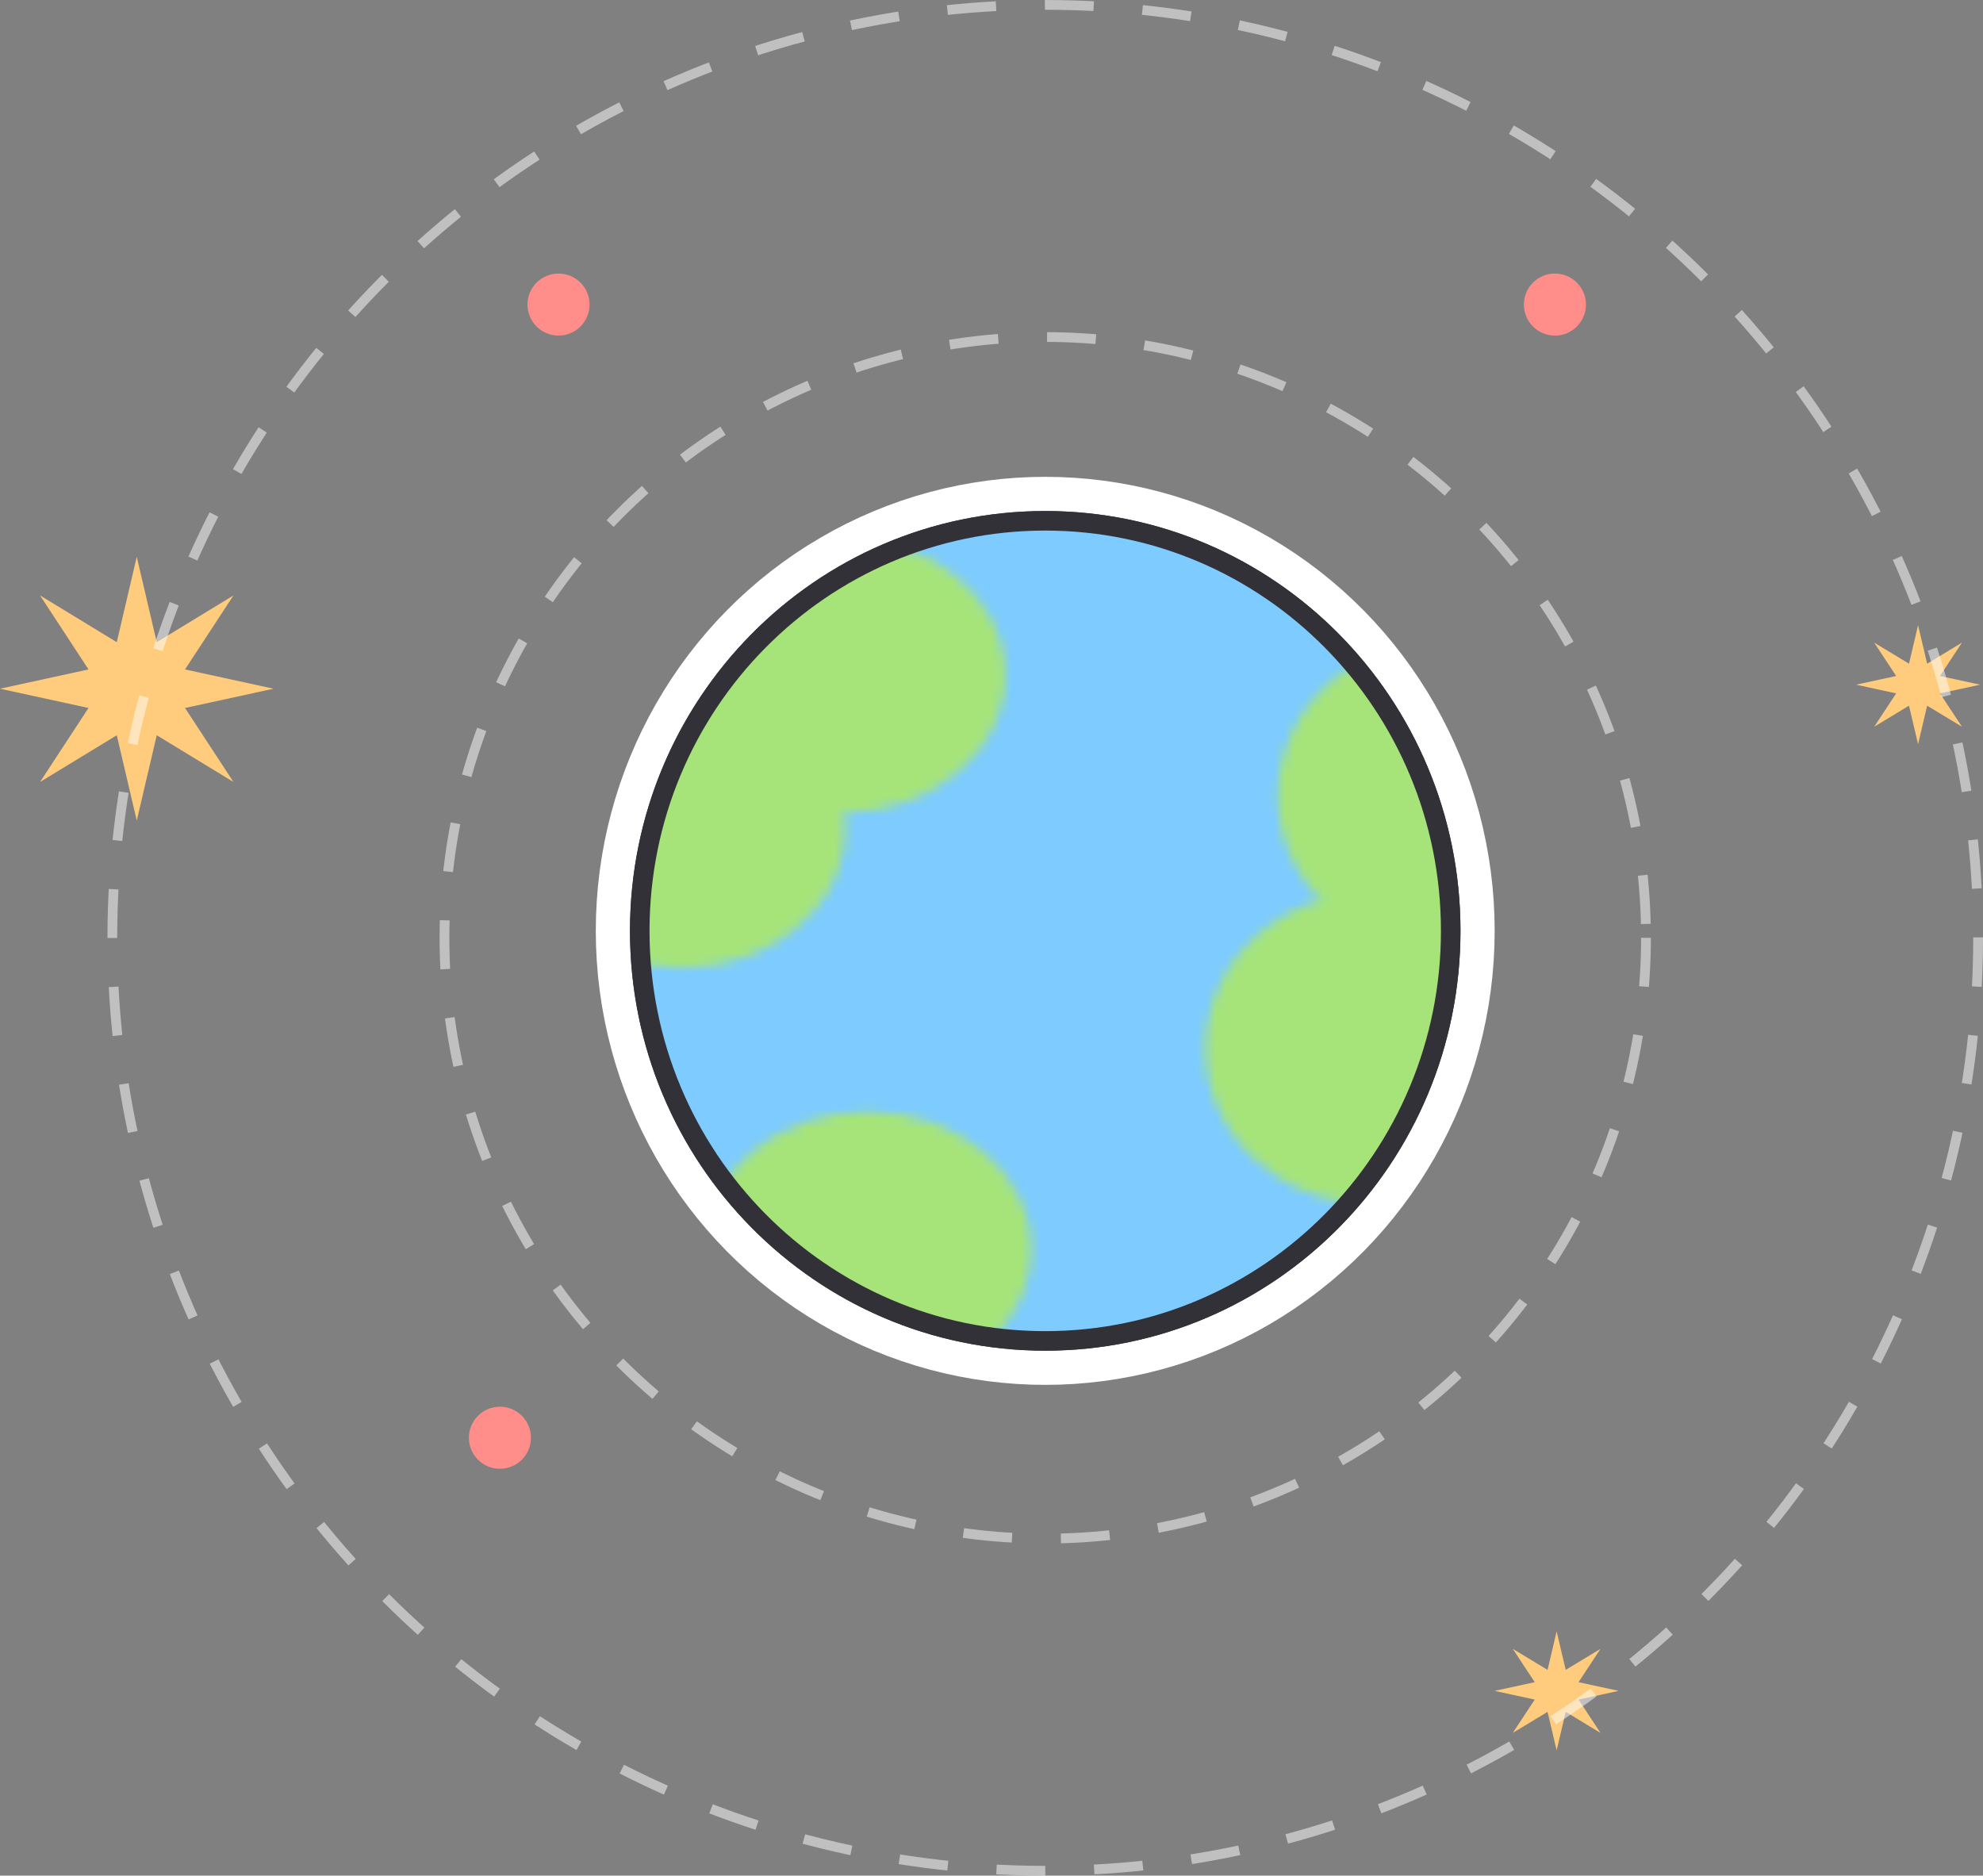<svg width="203" height="192" viewBox="0 0 203 192" fill="none" xmlns="http://www.w3.org/2000/svg">
<rect x="0" y="0" width="203" height="192" fill="#808080" stroke="none"/>
<ellipse cx="107" cy="95.287" rx="42.509" ry="42.976" stroke="white" stroke-width="7"/>
<path d="M149.009 95.287C149.009 118.751 130.196 137.763 107 137.763C83.805 137.763 64.992 118.751 64.992 95.287C64.992 71.823 83.805 52.812 107 52.812C130.196 52.812 149.009 71.823 149.009 95.287Z" fill="#7DCBFF" stroke="#323138"/>
<mask id="mask0_579_1838" style="mask-type:alpha" maskUnits="userSpaceOnUse" x="69" y="54" width="34" height="30">
<ellipse cx="86.168" cy="69.098" rx="16.756" ry="14.11" fill="#8CF75A"/>
</mask>
<g mask="url(#mask0_579_1838)">
<circle cx="107.921" cy="95.261" r="42.624" fill="#A6E47A"/>
</g>
<mask id="mask1_579_1838" style="mask-type:alpha" maskUnits="userSpaceOnUse" x="53" y="70" width="34" height="30">
<ellipse cx="69.756" cy="84.972" rx="16.756" ry="14.11" fill="#4EE54B"/>
</mask>
<g mask="url(#mask1_579_1838)">
<circle cx="107.97" cy="95.261" r="42.624" fill="#A6E47A"/>
</g>
<mask id="mask2_579_1838" style="mask-type:alpha" maskUnits="userSpaceOnUse" x="130" y="65" width="35" height="33">
<ellipse cx="147.579" cy="81.445" rx="16.756" ry="15.874" fill="#4EE54B"/>
</mask>
<g mask="url(#mask2_579_1838)">
<circle cx="106.425" cy="95.261" r="42.624" fill="#A6E47A"/>
</g>
<mask id="mask3_579_1838" style="mask-type:alpha" maskUnits="userSpaceOnUse" x="123" y="91" width="34" height="33">
<ellipse cx="140.168" cy="107.313" rx="16.756" ry="15.874" fill="#4EE54B"/>
</mask>
<g mask="url(#mask3_579_1838)">
<circle cx="106.656" cy="95.26" r="42.624" fill="#A6E47A"/>
</g>
<mask id="mask4_579_1838" style="mask-type:alpha" maskUnits="userSpaceOnUse" x="72" y="113" width="34" height="30">
<ellipse cx="88.815" cy="127.89" rx="16.756" ry="14.11" fill="#4EE54B"/>
</mask>
<g mask="url(#mask4_579_1838)">
<circle cx="107.628" cy="95.26" r="42.624" fill="#A6E47A"/>
</g>
<path d="M148.509 95.287C148.509 118.48 129.915 137.263 107 137.263C84.086 137.263 65.492 118.48 65.492 95.287C65.492 72.094 84.086 53.312 107 53.312C129.915 53.312 148.509 72.094 148.509 95.287Z" stroke="#323138" stroke-width="2"/>
<circle cx="57.176" cy="31.177" r="3.176" fill="#FF8E8A"/>
<circle cx="51.176" cy="147.176" r="3.176" fill="#FF8E8A"/>
<circle cx="159.176" cy="31.177" r="3.176" fill="#FF8E8A"/>
<path d="M159.353 167L160.282 170.94L163.845 168.783L161.595 172.198L165.706 173.088L161.595 173.978L163.845 177.393L160.282 175.237L159.353 179.176L158.424 175.237L154.861 177.393L157.111 173.978L153 173.088L157.111 172.198L154.861 168.783L158.424 170.94L159.353 167Z" fill="#FFCB7D"/>
<path d="M196.353 64L197.282 67.94L200.845 65.783L198.595 69.198L202.706 70.088L198.595 70.978L200.845 74.393L197.282 72.237L196.353 76.177L195.424 72.237L191.861 74.393L194.111 70.978L190 70.088L194.111 69.198L191.861 65.783L195.424 67.94L196.353 64Z" fill="#FFCB7D"/>
<path d="M14 57L16.046 65.736L23.899 60.954L18.941 68.527L28 70.5L18.941 72.473L23.899 80.046L16.046 75.264L14 84L11.954 75.264L4.101 80.046L9.06 72.473L0 70.5L9.06 68.527L4.101 60.954L11.954 65.736L14 57Z" fill="#FFCB7D"/>
<circle opacity="0.5" cx="107" cy="96" r="61.5" stroke="white" stroke-dasharray="5 5"/>
<circle opacity="0.5" cx="107" cy="96" r="95.5" stroke="white" stroke-dasharray="5 5"/>
</svg>

